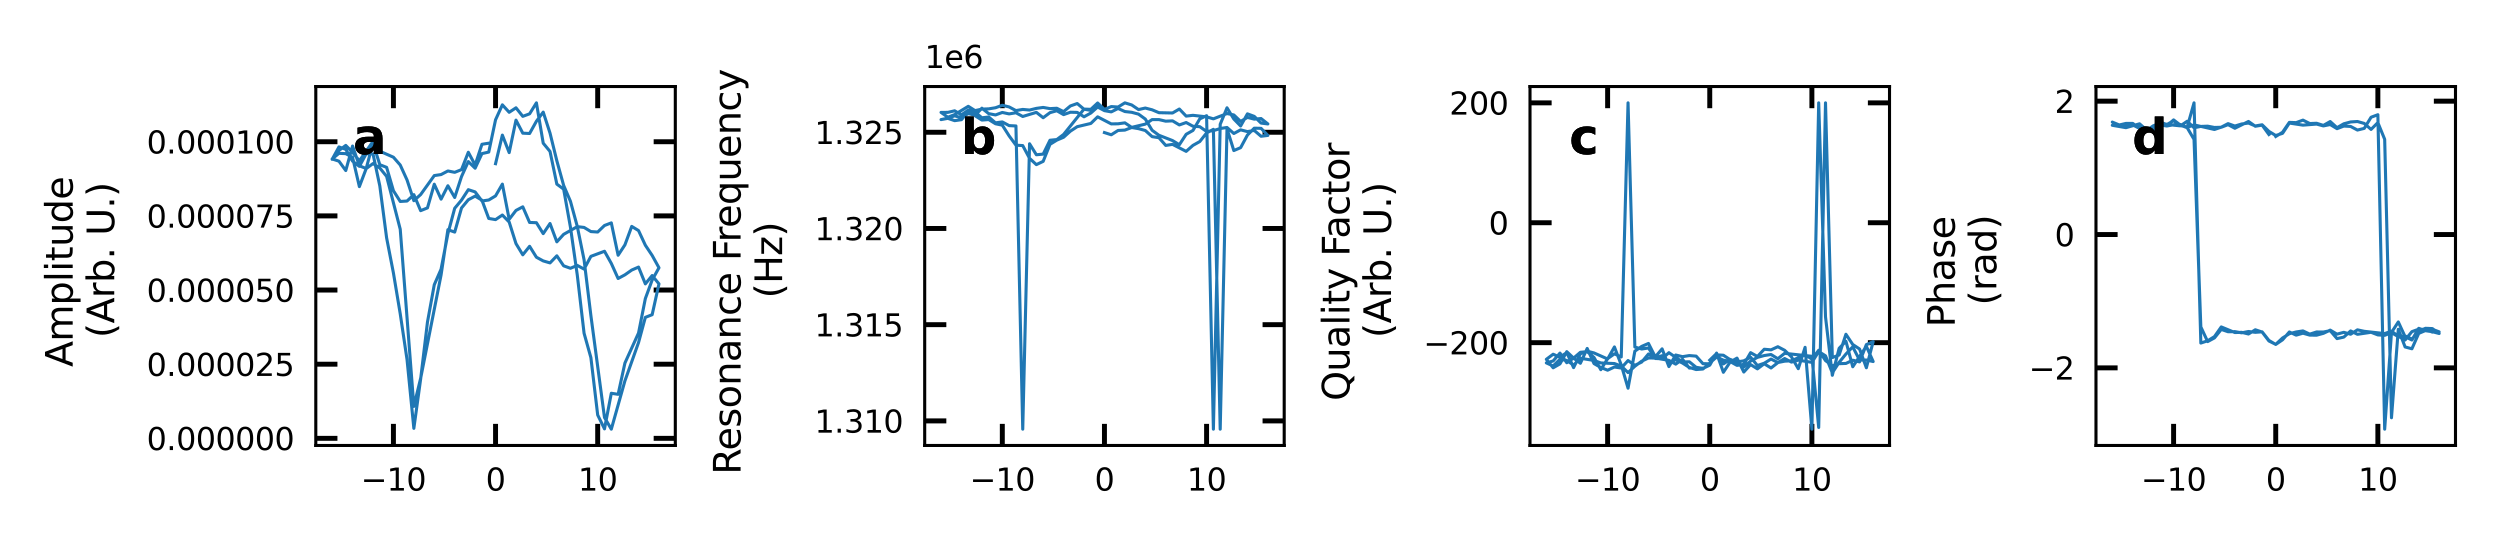 <?xml version="1.0" encoding="utf-8" standalone="no"?>
<!DOCTYPE svg PUBLIC "-//W3C//DTD SVG 1.1//EN"
  "http://www.w3.org/Graphics/SVG/1.1/DTD/svg11.dtd">
<svg xmlns:xlink="http://www.w3.org/1999/xlink" width="404.4pt" height="87.6pt" viewBox="0 0 404.4 87.6" xmlns="http://www.w3.org/2000/svg" version="1.1">
 <defs>
  <style type="text/css">*{stroke-linejoin: round; stroke-linecap: butt}</style>
 </defs>
 <g id="figure_1">
  <g id="patch_1">
   <path d="M 0 87.6 
L 404.4 87.6 
L 404.4 -0 
L 0 -0 
z
" style="fill: #ffffff"/>
  </g>
  <g id="axes_1">
   <g id="patch_2">
    <path d="M 51.083 72.06 
L 109.238 72.06 
L 109.238 13.999 
L 51.083 13.999 
z
" style="fill: #ffffff"/>
   </g>
   <g id="matplotlib.axis_1">
    <g id="xtick_1">
     <g id="line2d_1">
      <defs>
       <path id="mc3073d36a1" d="M 0 0 
L 0 -3.5 
" style="stroke: #000000; stroke-width: 0.8"/>
      </defs>
      <g>
       <use xlink:href="#mc3073d36a1" x="63.64" y="72.06" style="stroke: #000000; stroke-width: 0.8"/>
      </g>
     </g>
     <g id="line2d_2">
      <defs>
       <path id="m8ede2d0098" d="M 0 0 
L 0 3.5 
" style="stroke: #000000; stroke-width: 0.8"/>
      </defs>
      <g>
       <use xlink:href="#m8ede2d0098" x="63.64" y="13.999" style="stroke: #000000; stroke-width: 0.8"/>
      </g>
     </g>
     <g id="text_1">
      <!-- −10 -->
      <g transform="translate(58.363 79.36) scale(0.05 -0.05)">
       <defs>
        <path id="DejaVuSans-2212" d="M 678 2272 
L 4684 2272 
L 4684 1741 
L 678 1741 
L 678 2272 
z
" transform="scale(0.016)"/>
        <path id="DejaVuSans-31" d="M 794 531 
L 1825 531 
L 1825 4091 
L 703 3866 
L 703 4441 
L 1819 4666 
L 2450 4666 
L 2450 531 
L 3481 531 
L 3481 0 
L 794 0 
L 794 531 
z
" transform="scale(0.016)"/>
        <path id="DejaVuSans-30" d="M 2034 4250 
Q 1547 4250 1301 3770 
Q 1056 3291 1056 2328 
Q 1056 1369 1301 889 
Q 1547 409 2034 409 
Q 2525 409 2770 889 
Q 3016 1369 3016 2328 
Q 3016 3291 2770 3770 
Q 2525 4250 2034 4250 
z
M 2034 4750 
Q 2819 4750 3233 4129 
Q 3647 3509 3647 2328 
Q 3647 1150 3233 529 
Q 2819 -91 2034 -91 
Q 1250 -91 836 529 
Q 422 1150 422 2328 
Q 422 3509 836 4129 
Q 1250 4750 2034 4750 
z
" transform="scale(0.016)"/>
       </defs>
       <use xlink:href="#DejaVuSans-2212"/>
       <use xlink:href="#DejaVuSans-31" x="83.789"/>
       <use xlink:href="#DejaVuSans-30" x="147.412"/>
      </g>
     </g>
    </g>
    <g id="xtick_2">
     <g id="line2d_3">
      <g>
       <use xlink:href="#mc3073d36a1" x="80.161" y="72.06" style="stroke: #000000; stroke-width: 0.8"/>
      </g>
     </g>
     <g id="line2d_4">
      <g>
       <use xlink:href="#m8ede2d0098" x="80.161" y="13.999" style="stroke: #000000; stroke-width: 0.8"/>
      </g>
     </g>
     <g id="text_2">
      <!-- 0 -->
      <g transform="translate(78.57 79.36) scale(0.05 -0.05)">
       <use xlink:href="#DejaVuSans-30"/>
      </g>
     </g>
    </g>
    <g id="xtick_3">
     <g id="line2d_5">
      <g>
       <use xlink:href="#mc3073d36a1" x="96.682" y="72.06" style="stroke: #000000; stroke-width: 0.8"/>
      </g>
     </g>
     <g id="line2d_6">
      <g>
       <use xlink:href="#m8ede2d0098" x="96.682" y="13.999" style="stroke: #000000; stroke-width: 0.8"/>
      </g>
     </g>
     <g id="text_3">
      <!-- 10 -->
      <g transform="translate(93.501 79.36) scale(0.05 -0.05)">
       <use xlink:href="#DejaVuSans-31"/>
       <use xlink:href="#DejaVuSans-30" x="63.623"/>
      </g>
     </g>
    </g>
   </g>
   <g id="matplotlib.axis_2">
    <g id="ytick_1">
     <g id="line2d_7">
      <defs>
       <path id="mdb9bc6ac3a" d="M 0 0 
L 3.5 0 
" style="stroke: #000000; stroke-width: 0.8"/>
      </defs>
      <g>
       <use xlink:href="#mdb9bc6ac3a" x="51.083" y="70.905" style="stroke: #000000; stroke-width: 0.8"/>
      </g>
     </g>
     <g id="line2d_8">
      <defs>
       <path id="me4507d819e" d="M 0 0 
L -3.5 0 
" style="stroke: #000000; stroke-width: 0.8"/>
      </defs>
      <g>
       <use xlink:href="#me4507d819e" x="109.238" y="70.905" style="stroke: #000000; stroke-width: 0.8"/>
      </g>
     </g>
     <g id="text_4">
      <!-- 0.000000 -->
      <g transform="translate(23.726 72.805) scale(0.05 -0.05)">
       <defs>
        <path id="DejaVuSans-2e" d="M 684 794 
L 1344 794 
L 1344 0 
L 684 0 
L 684 794 
z
" transform="scale(0.016)"/>
       </defs>
       <use xlink:href="#DejaVuSans-30"/>
       <use xlink:href="#DejaVuSans-2e" x="63.623"/>
       <use xlink:href="#DejaVuSans-30" x="95.41"/>
       <use xlink:href="#DejaVuSans-30" x="159.033"/>
       <use xlink:href="#DejaVuSans-30" x="222.656"/>
       <use xlink:href="#DejaVuSans-30" x="286.279"/>
       <use xlink:href="#DejaVuSans-30" x="349.902"/>
       <use xlink:href="#DejaVuSans-30" x="413.525"/>
      </g>
     </g>
    </g>
    <g id="ytick_2">
     <g id="line2d_9">
      <g>
       <use xlink:href="#mdb9bc6ac3a" x="51.083" y="58.911" style="stroke: #000000; stroke-width: 0.8"/>
      </g>
     </g>
     <g id="line2d_10">
      <g>
       <use xlink:href="#me4507d819e" x="109.238" y="58.911" style="stroke: #000000; stroke-width: 0.8"/>
      </g>
     </g>
     <g id="text_5">
      <!-- 0.000025 -->
      <g transform="translate(23.726 60.81) scale(0.05 -0.05)">
       <defs>
        <path id="DejaVuSans-32" d="M 1228 531 
L 3431 531 
L 3431 0 
L 469 0 
L 469 531 
Q 828 903 1448 1529 
Q 2069 2156 2228 2338 
Q 2531 2678 2651 2914 
Q 2772 3150 2772 3378 
Q 2772 3750 2511 3984 
Q 2250 4219 1831 4219 
Q 1534 4219 1204 4116 
Q 875 4013 500 3803 
L 500 4441 
Q 881 4594 1212 4672 
Q 1544 4750 1819 4750 
Q 2544 4750 2975 4387 
Q 3406 4025 3406 3419 
Q 3406 3131 3298 2873 
Q 3191 2616 2906 2266 
Q 2828 2175 2409 1742 
Q 1991 1309 1228 531 
z
" transform="scale(0.016)"/>
        <path id="DejaVuSans-35" d="M 691 4666 
L 3169 4666 
L 3169 4134 
L 1269 4134 
L 1269 2991 
Q 1406 3038 1543 3061 
Q 1681 3084 1819 3084 
Q 2600 3084 3056 2656 
Q 3513 2228 3513 1497 
Q 3513 744 3044 326 
Q 2575 -91 1722 -91 
Q 1428 -91 1123 -41 
Q 819 9 494 109 
L 494 744 
Q 775 591 1075 516 
Q 1375 441 1709 441 
Q 2250 441 2565 725 
Q 2881 1009 2881 1497 
Q 2881 1984 2565 2268 
Q 2250 2553 1709 2553 
Q 1456 2553 1204 2497 
Q 953 2441 691 2322 
L 691 4666 
z
" transform="scale(0.016)"/>
       </defs>
       <use xlink:href="#DejaVuSans-30"/>
       <use xlink:href="#DejaVuSans-2e" x="63.623"/>
       <use xlink:href="#DejaVuSans-30" x="95.41"/>
       <use xlink:href="#DejaVuSans-30" x="159.033"/>
       <use xlink:href="#DejaVuSans-30" x="222.656"/>
       <use xlink:href="#DejaVuSans-30" x="286.279"/>
       <use xlink:href="#DejaVuSans-32" x="349.902"/>
       <use xlink:href="#DejaVuSans-35" x="413.525"/>
      </g>
     </g>
    </g>
    <g id="ytick_3">
     <g id="line2d_11">
      <g>
       <use xlink:href="#mdb9bc6ac3a" x="51.083" y="46.917" style="stroke: #000000; stroke-width: 0.8"/>
      </g>
     </g>
     <g id="line2d_12">
      <g>
       <use xlink:href="#me4507d819e" x="109.238" y="46.917" style="stroke: #000000; stroke-width: 0.8"/>
      </g>
     </g>
     <g id="text_6">
      <!-- 0.000050 -->
      <g transform="translate(23.726 48.816) scale(0.05 -0.05)">
       <use xlink:href="#DejaVuSans-30"/>
       <use xlink:href="#DejaVuSans-2e" x="63.623"/>
       <use xlink:href="#DejaVuSans-30" x="95.41"/>
       <use xlink:href="#DejaVuSans-30" x="159.033"/>
       <use xlink:href="#DejaVuSans-30" x="222.656"/>
       <use xlink:href="#DejaVuSans-30" x="286.279"/>
       <use xlink:href="#DejaVuSans-35" x="349.902"/>
       <use xlink:href="#DejaVuSans-30" x="413.525"/>
      </g>
     </g>
    </g>
    <g id="ytick_4">
     <g id="line2d_13">
      <g>
       <use xlink:href="#mdb9bc6ac3a" x="51.083" y="34.923" style="stroke: #000000; stroke-width: 0.8"/>
      </g>
     </g>
     <g id="line2d_14">
      <g>
       <use xlink:href="#me4507d819e" x="109.238" y="34.923" style="stroke: #000000; stroke-width: 0.8"/>
      </g>
     </g>
     <g id="text_7">
      <!-- 0.000075 -->
      <g transform="translate(23.726 36.822) scale(0.05 -0.05)">
       <defs>
        <path id="DejaVuSans-37" d="M 525 4666 
L 3525 4666 
L 3525 4397 
L 1831 0 
L 1172 0 
L 2766 4134 
L 525 4134 
L 525 4666 
z
" transform="scale(0.016)"/>
       </defs>
       <use xlink:href="#DejaVuSans-30"/>
       <use xlink:href="#DejaVuSans-2e" x="63.623"/>
       <use xlink:href="#DejaVuSans-30" x="95.41"/>
       <use xlink:href="#DejaVuSans-30" x="159.033"/>
       <use xlink:href="#DejaVuSans-30" x="222.656"/>
       <use xlink:href="#DejaVuSans-30" x="286.279"/>
       <use xlink:href="#DejaVuSans-37" x="349.902"/>
       <use xlink:href="#DejaVuSans-35" x="413.525"/>
      </g>
     </g>
    </g>
    <g id="ytick_5">
     <g id="line2d_15">
      <g>
       <use xlink:href="#mdb9bc6ac3a" x="51.083" y="22.928" style="stroke: #000000; stroke-width: 0.8"/>
      </g>
     </g>
     <g id="line2d_16">
      <g>
       <use xlink:href="#me4507d819e" x="109.238" y="22.928" style="stroke: #000000; stroke-width: 0.8"/>
      </g>
     </g>
     <g id="text_8">
      <!-- 0.000100 -->
      <g transform="translate(23.726 24.828) scale(0.05 -0.05)">
       <use xlink:href="#DejaVuSans-30"/>
       <use xlink:href="#DejaVuSans-2e" x="63.623"/>
       <use xlink:href="#DejaVuSans-30" x="95.41"/>
       <use xlink:href="#DejaVuSans-30" x="159.033"/>
       <use xlink:href="#DejaVuSans-30" x="222.656"/>
       <use xlink:href="#DejaVuSans-31" x="286.279"/>
       <use xlink:href="#DejaVuSans-30" x="349.902"/>
       <use xlink:href="#DejaVuSans-30" x="413.525"/>
      </g>
     </g>
    </g>
    <g id="text_9">
     <!-- Amplitude  -->
     <g transform="translate(11.759 59.357) rotate(-90) scale(0.06 -0.06)">
      <defs>
       <path id="DejaVuSans-41" d="M 2188 4044 
L 1331 1722 
L 3047 1722 
L 2188 4044 
z
M 1831 4666 
L 2547 4666 
L 4325 0 
L 3669 0 
L 3244 1197 
L 1141 1197 
L 716 0 
L 50 0 
L 1831 4666 
z
" transform="scale(0.016)"/>
       <path id="DejaVuSans-6d" d="M 3328 2828 
Q 3544 3216 3844 3400 
Q 4144 3584 4550 3584 
Q 5097 3584 5394 3201 
Q 5691 2819 5691 2113 
L 5691 0 
L 5113 0 
L 5113 2094 
Q 5113 2597 4934 2840 
Q 4756 3084 4391 3084 
Q 3944 3084 3684 2787 
Q 3425 2491 3425 1978 
L 3425 0 
L 2847 0 
L 2847 2094 
Q 2847 2600 2669 2842 
Q 2491 3084 2119 3084 
Q 1678 3084 1418 2786 
Q 1159 2488 1159 1978 
L 1159 0 
L 581 0 
L 581 3500 
L 1159 3500 
L 1159 2956 
Q 1356 3278 1631 3431 
Q 1906 3584 2284 3584 
Q 2666 3584 2933 3390 
Q 3200 3197 3328 2828 
z
" transform="scale(0.016)"/>
       <path id="DejaVuSans-70" d="M 1159 525 
L 1159 -1331 
L 581 -1331 
L 581 3500 
L 1159 3500 
L 1159 2969 
Q 1341 3281 1617 3432 
Q 1894 3584 2278 3584 
Q 2916 3584 3314 3078 
Q 3713 2572 3713 1747 
Q 3713 922 3314 415 
Q 2916 -91 2278 -91 
Q 1894 -91 1617 61 
Q 1341 213 1159 525 
z
M 3116 1747 
Q 3116 2381 2855 2742 
Q 2594 3103 2138 3103 
Q 1681 3103 1420 2742 
Q 1159 2381 1159 1747 
Q 1159 1113 1420 752 
Q 1681 391 2138 391 
Q 2594 391 2855 752 
Q 3116 1113 3116 1747 
z
" transform="scale(0.016)"/>
       <path id="DejaVuSans-6c" d="M 603 4863 
L 1178 4863 
L 1178 0 
L 603 0 
L 603 4863 
z
" transform="scale(0.016)"/>
       <path id="DejaVuSans-69" d="M 603 3500 
L 1178 3500 
L 1178 0 
L 603 0 
L 603 3500 
z
M 603 4863 
L 1178 4863 
L 1178 4134 
L 603 4134 
L 603 4863 
z
" transform="scale(0.016)"/>
       <path id="DejaVuSans-74" d="M 1172 4494 
L 1172 3500 
L 2356 3500 
L 2356 3053 
L 1172 3053 
L 1172 1153 
Q 1172 725 1289 603 
Q 1406 481 1766 481 
L 2356 481 
L 2356 0 
L 1766 0 
Q 1100 0 847 248 
Q 594 497 594 1153 
L 594 3053 
L 172 3053 
L 172 3500 
L 594 3500 
L 594 4494 
L 1172 4494 
z
" transform="scale(0.016)"/>
       <path id="DejaVuSans-75" d="M 544 1381 
L 544 3500 
L 1119 3500 
L 1119 1403 
Q 1119 906 1312 657 
Q 1506 409 1894 409 
Q 2359 409 2629 706 
Q 2900 1003 2900 1516 
L 2900 3500 
L 3475 3500 
L 3475 0 
L 2900 0 
L 2900 538 
Q 2691 219 2414 64 
Q 2138 -91 1772 -91 
Q 1169 -91 856 284 
Q 544 659 544 1381 
z
M 1991 3584 
L 1991 3584 
z
" transform="scale(0.016)"/>
       <path id="DejaVuSans-64" d="M 2906 2969 
L 2906 4863 
L 3481 4863 
L 3481 0 
L 2906 0 
L 2906 525 
Q 2725 213 2448 61 
Q 2172 -91 1784 -91 
Q 1150 -91 751 415 
Q 353 922 353 1747 
Q 353 2572 751 3078 
Q 1150 3584 1784 3584 
Q 2172 3584 2448 3432 
Q 2725 3281 2906 2969 
z
M 947 1747 
Q 947 1113 1208 752 
Q 1469 391 1925 391 
Q 2381 391 2643 752 
Q 2906 1113 2906 1747 
Q 2906 2381 2643 2742 
Q 2381 3103 1925 3103 
Q 1469 3103 1208 2742 
Q 947 2381 947 1747 
z
" transform="scale(0.016)"/>
       <path id="DejaVuSans-65" d="M 3597 1894 
L 3597 1613 
L 953 1613 
Q 991 1019 1311 708 
Q 1631 397 2203 397 
Q 2534 397 2845 478 
Q 3156 559 3463 722 
L 3463 178 
Q 3153 47 2828 -22 
Q 2503 -91 2169 -91 
Q 1331 -91 842 396 
Q 353 884 353 1716 
Q 353 2575 817 3079 
Q 1281 3584 2069 3584 
Q 2775 3584 3186 3129 
Q 3597 2675 3597 1894 
z
M 3022 2063 
Q 3016 2534 2758 2815 
Q 2500 3097 2075 3097 
Q 1594 3097 1305 2825 
Q 1016 2553 972 2059 
L 3022 2063 
z
" transform="scale(0.016)"/>
       <path id="DejaVuSans-20" transform="scale(0.016)"/>
      </defs>
      <use xlink:href="#DejaVuSans-41"/>
      <use xlink:href="#DejaVuSans-6d" x="68.408"/>
      <use xlink:href="#DejaVuSans-70" x="165.82"/>
      <use xlink:href="#DejaVuSans-6c" x="229.297"/>
      <use xlink:href="#DejaVuSans-69" x="257.08"/>
      <use xlink:href="#DejaVuSans-74" x="284.863"/>
      <use xlink:href="#DejaVuSans-75" x="324.072"/>
      <use xlink:href="#DejaVuSans-64" x="387.451"/>
      <use xlink:href="#DejaVuSans-65" x="450.928"/>
      <use xlink:href="#DejaVuSans-20" x="512.451"/>
     </g>
     <!--  (Arb. U.) -->
     <g transform="translate(18.478 56.57) rotate(-90) scale(0.06 -0.06)">
      <defs>
       <path id="DejaVuSans-28" d="M 1984 4856 
Q 1566 4138 1362 3434 
Q 1159 2731 1159 2009 
Q 1159 1288 1364 580 
Q 1569 -128 1984 -844 
L 1484 -844 
Q 1016 -109 783 600 
Q 550 1309 550 2009 
Q 550 2706 781 3412 
Q 1013 4119 1484 4856 
L 1984 4856 
z
" transform="scale(0.016)"/>
       <path id="DejaVuSans-72" d="M 2631 2963 
Q 2534 3019 2420 3045 
Q 2306 3072 2169 3072 
Q 1681 3072 1420 2755 
Q 1159 2438 1159 1844 
L 1159 0 
L 581 0 
L 581 3500 
L 1159 3500 
L 1159 2956 
Q 1341 3275 1631 3429 
Q 1922 3584 2338 3584 
Q 2397 3584 2469 3576 
Q 2541 3569 2628 3553 
L 2631 2963 
z
" transform="scale(0.016)"/>
       <path id="DejaVuSans-62" d="M 3116 1747 
Q 3116 2381 2855 2742 
Q 2594 3103 2138 3103 
Q 1681 3103 1420 2742 
Q 1159 2381 1159 1747 
Q 1159 1113 1420 752 
Q 1681 391 2138 391 
Q 2594 391 2855 752 
Q 3116 1113 3116 1747 
z
M 1159 2969 
Q 1341 3281 1617 3432 
Q 1894 3584 2278 3584 
Q 2916 3584 3314 3078 
Q 3713 2572 3713 1747 
Q 3713 922 3314 415 
Q 2916 -91 2278 -91 
Q 1894 -91 1617 61 
Q 1341 213 1159 525 
L 1159 0 
L 581 0 
L 581 4863 
L 1159 4863 
L 1159 2969 
z
" transform="scale(0.016)"/>
       <path id="DejaVuSans-55" d="M 556 4666 
L 1191 4666 
L 1191 1831 
Q 1191 1081 1462 751 
Q 1734 422 2344 422 
Q 2950 422 3222 751 
Q 3494 1081 3494 1831 
L 3494 4666 
L 4128 4666 
L 4128 1753 
Q 4128 841 3676 375 
Q 3225 -91 2344 -91 
Q 1459 -91 1007 375 
Q 556 841 556 1753 
L 556 4666 
z
" transform="scale(0.016)"/>
       <path id="DejaVuSans-29" d="M 513 4856 
L 1013 4856 
Q 1481 4119 1714 3412 
Q 1947 2706 1947 2009 
Q 1947 1309 1714 600 
Q 1481 -109 1013 -844 
L 513 -844 
Q 928 -128 1133 580 
Q 1338 1288 1338 2009 
Q 1338 2731 1133 3434 
Q 928 4138 513 4856 
z
" transform="scale(0.016)"/>
      </defs>
      <use xlink:href="#DejaVuSans-20"/>
      <use xlink:href="#DejaVuSans-28" x="31.787"/>
      <use xlink:href="#DejaVuSans-41" x="70.801"/>
      <use xlink:href="#DejaVuSans-72" x="139.209"/>
      <use xlink:href="#DejaVuSans-62" x="180.322"/>
      <use xlink:href="#DejaVuSans-2e" x="243.799"/>
      <use xlink:href="#DejaVuSans-20" x="275.586"/>
      <use xlink:href="#DejaVuSans-55" x="307.373"/>
      <use xlink:href="#DejaVuSans-2e" x="380.566"/>
      <use xlink:href="#DejaVuSans-29" x="412.354"/>
     </g>
    </g>
   </g>
   <g id="line2d_17">
    <path d="M 80.161 26.478 
L 81.262 21.855 
L 82.364 24.685 
L 83.465 19.434 
L 84.566 21.542 
L 85.668 21.592 
L 86.769 19.613 
L 87.871 18.137 
L 88.972 21.535 
L 90.074 26.011 
L 91.175 29.992 
L 92.276 32.563 
L 93.378 36.613 
L 94.479 42.021 
L 95.581 51.046 
L 97.783 67.534 
L 98.885 69.421 
L 101.088 61.605 
L 103.291 55.404 
L 104.392 51.335 
L 105.493 50.905 
L 106.595 45.921 
L 105.493 44.573 
L 104.392 45.918 
L 103.291 43.203 
L 102.189 43.683 
L 101.088 44.454 
L 99.986 45.049 
L 98.885 42.611 
L 97.783 40.645 
L 95.581 41.469 
L 94.479 43.528 
L 93.378 42.931 
L 92.276 43.396 
L 91.175 43.001 
L 90.074 41.382 
L 88.972 42.527 
L 87.871 42.206 
L 86.769 41.608 
L 85.668 39.842 
L 84.566 41.218 
L 83.465 39.403 
L 82.364 35.916 
L 81.262 34.782 
L 80.161 35.525 
L 79.059 35.337 
L 77.958 32.382 
L 76.857 31.723 
L 75.755 32.311 
L 74.654 33.643 
L 73.552 37.545 
L 72.451 37.15 
L 71.349 44.471 
L 68.045 61.191 
L 66.944 65.737 
L 64.741 37.082 
L 62.538 28.531 
L 61.437 27.175 
L 60.335 26.459 
L 59.234 27.274 
L 58.132 30.186 
L 57.031 25.45 
L 55.93 24.854 
L 54.828 24.804 
L 53.727 25.711 
L 54.828 26.072 
L 55.93 27.586 
L 57.031 23.624 
L 58.132 26.821 
L 59.234 27.26 
L 60.335 23.15 
L 61.437 26.642 
L 62.538 27.072 
L 63.64 30.85 
L 64.741 32.587 
L 65.842 32.521 
L 66.944 31.484 
L 68.045 34.075 
L 69.147 33.629 
L 70.248 29.799 
L 71.349 32.211 
L 72.451 30.049 
L 73.552 31.941 
L 74.654 28.562 
L 75.755 26.138 
L 76.857 27.21 
L 77.958 24.848 
L 79.059 24.599 
L 80.161 19.376 
L 81.262 16.958 
L 82.364 18.165 
L 83.465 17.438 
L 84.566 18.819 
L 85.668 18.414 
L 86.769 16.638 
L 87.871 23.163 
L 88.972 24.497 
L 90.074 29.782 
L 91.175 30.598 
L 92.276 36.758 
L 93.378 44.475 
L 94.479 53.908 
L 95.581 57.845 
L 96.682 67.13 
L 97.783 69.374 
L 98.885 63.616 
L 99.986 63.785 
L 101.088 58.724 
L 103.291 53.865 
L 104.392 48.293 
L 105.493 45.298 
L 106.595 43.313 
L 105.493 41.318 
L 104.392 39.669 
L 103.291 37.299 
L 102.189 36.624 
L 101.088 39.606 
L 99.986 41.288 
L 98.885 36.054 
L 97.783 36.475 
L 96.682 37.532 
L 95.581 37.459 
L 94.479 36.79 
L 93.378 36.661 
L 91.175 37.909 
L 90.074 39.119 
L 88.972 36.157 
L 87.871 37.793 
L 86.769 36.023 
L 85.668 35.986 
L 84.566 33.456 
L 83.465 34.041 
L 82.364 35.473 
L 81.262 29.784 
L 80.161 31.687 
L 79.059 32.353 
L 77.958 32.509 
L 76.857 31.044 
L 75.755 30.683 
L 74.654 32.368 
L 73.552 33.692 
L 72.451 37.801 
L 71.349 43.543 
L 70.248 46.062 
L 69.147 52.101 
L 68.045 61.301 
L 66.944 69.286 
L 65.842 58.167 
L 64.741 50.76 
L 63.64 44.158 
L 62.538 38.477 
L 61.437 30.07 
L 60.335 24.9 
L 59.234 24.875 
L 58.132 26.911 
L 57.031 26.072 
L 55.93 24.151 
L 54.828 23.768 
L 53.727 25.776 
L 54.828 24.338 
L 55.93 23.523 
L 57.031 24.634 
L 58.132 26.016 
L 60.335 22.878 
L 61.437 24.458 
L 63.64 25.431 
L 64.741 26.694 
L 65.842 29.112 
L 66.944 32.462 
L 68.045 31.473 
L 70.248 28.402 
L 71.349 28.237 
L 72.451 27.655 
L 73.552 27.875 
L 74.654 27.439 
L 75.755 24.632 
L 76.857 26.693 
L 77.958 23.339 
L 79.059 23.162 
L 79.059 23.162 
" clip-path="url(#p41542e0e3b)" style="fill: none; stroke: #1f77b4; stroke-width: 0.5; stroke-linecap: square"/>
   </g>
   <g id="patch_3">
    <path d="M 51.083 72.06 
L 51.083 13.999 
" style="fill: none; stroke: #000000; stroke-width: 0.5; stroke-linejoin: miter; stroke-linecap: square"/>
   </g>
   <g id="patch_4">
    <path d="M 109.238 72.06 
L 109.238 13.999 
" style="fill: none; stroke: #000000; stroke-width: 0.5; stroke-linejoin: miter; stroke-linecap: square"/>
   </g>
   <g id="patch_5">
    <path d="M 51.083 72.06 
L 109.238 72.06 
" style="fill: none; stroke: #000000; stroke-width: 0.5; stroke-linejoin: miter; stroke-linecap: square"/>
   </g>
   <g id="patch_6">
    <path d="M 51.083 13.999 
L 109.238 13.999 
" style="fill: none; stroke: #000000; stroke-width: 0.5; stroke-linejoin: miter; stroke-linecap: square"/>
   </g>
   <g id="text_10">
    <path d="M 59.74 22.947 
Q 59.302 22.947 59.081 23.096 
Q 58.861 23.243 58.861 23.533 
Q 58.861 23.798 59.038 23.95 
Q 59.217 24.1 59.533 24.1 
Q 59.927 24.1 60.197 23.817 
Q 60.467 23.533 60.467 23.107 
L 60.467 22.947 
L 59.74 22.947 
z
M 61.877 22.42 
L 61.877 24.916 
L 60.467 24.916 
L 60.467 24.267 
Q 60.186 24.666 59.833 24.848 
Q 59.482 25.03 58.978 25.03 
Q 58.298 25.03 57.875 24.633 
Q 57.451 24.236 57.451 23.603 
Q 57.451 22.833 57.98 22.475 
Q 58.51 22.115 59.642 22.115 
L 60.467 22.115 
L 60.467 22.006 
Q 60.467 21.673 60.205 21.52 
Q 59.943 21.365 59.388 21.365 
Q 58.94 21.365 58.552 21.455 
Q 58.166 21.545 57.833 21.725 
L 57.833 20.658 
Q 58.283 20.548 58.736 20.492 
Q 59.19 20.436 59.642 20.436 
Q 60.826 20.436 61.351 20.902 
Q 61.877 21.368 61.877 22.42 
z
"/>
    <path d="M 59.74 22.947 
Q 59.302 22.947 59.081 23.096 
Q 58.861 23.243 58.861 23.533 
Q 58.861 23.798 59.038 23.95 
Q 59.217 24.1 59.533 24.1 
Q 59.927 24.1 60.197 23.817 
Q 60.467 23.533 60.467 23.107 
L 60.467 22.947 
L 59.74 22.947 
z
M 61.877 22.42 
L 61.877 24.916 
L 60.467 24.916 
L 60.467 24.267 
Q 60.186 24.666 59.833 24.848 
Q 59.482 25.03 58.978 25.03 
Q 58.298 25.03 57.875 24.633 
Q 57.451 24.236 57.451 23.603 
Q 57.451 22.833 57.98 22.475 
Q 58.51 22.115 59.642 22.115 
L 60.467 22.115 
L 60.467 22.006 
Q 60.467 21.673 60.205 21.52 
Q 59.943 21.365 59.388 21.365 
Q 58.94 21.365 58.552 21.455 
Q 58.166 21.545 57.833 21.725 
L 57.833 20.658 
Q 58.283 20.548 58.736 20.492 
Q 59.19 20.436 59.642 20.436 
Q 60.826 20.436 61.351 20.902 
Q 61.877 21.368 61.877 22.42 
z
"/>
   </g>
  </g>
  <g id="axes_2">
   <g id="patch_7">
    <path d="M 149.578 72.06 
L 207.733 72.06 
L 207.733 13.999 
L 149.578 13.999 
z
" style="fill: #ffffff"/>
   </g>
   <g id="matplotlib.axis_3">
    <g id="xtick_4">
     <g id="line2d_18">
      <g>
       <use xlink:href="#mc3073d36a1" x="162.134" y="72.06" style="stroke: #000000; stroke-width: 0.8"/>
      </g>
     </g>
     <g id="line2d_19">
      <g>
       <use xlink:href="#m8ede2d0098" x="162.134" y="13.999" style="stroke: #000000; stroke-width: 0.8"/>
      </g>
     </g>
     <g id="text_11">
      <!-- −10 -->
      <g transform="translate(156.858 79.36) scale(0.05 -0.05)">
       <use xlink:href="#DejaVuSans-2212"/>
       <use xlink:href="#DejaVuSans-31" x="83.789"/>
       <use xlink:href="#DejaVuSans-30" x="147.412"/>
      </g>
     </g>
    </g>
    <g id="xtick_5">
     <g id="line2d_20">
      <g>
       <use xlink:href="#mc3073d36a1" x="178.656" y="72.06" style="stroke: #000000; stroke-width: 0.8"/>
      </g>
     </g>
     <g id="line2d_21">
      <g>
       <use xlink:href="#m8ede2d0098" x="178.656" y="13.999" style="stroke: #000000; stroke-width: 0.8"/>
      </g>
     </g>
     <g id="text_12">
      <!-- 0 -->
      <g transform="translate(177.065 79.36) scale(0.05 -0.05)">
       <use xlink:href="#DejaVuSans-30"/>
      </g>
     </g>
    </g>
    <g id="xtick_6">
     <g id="line2d_22">
      <g>
       <use xlink:href="#mc3073d36a1" x="195.177" y="72.06" style="stroke: #000000; stroke-width: 0.8"/>
      </g>
     </g>
     <g id="line2d_23">
      <g>
       <use xlink:href="#m8ede2d0098" x="195.177" y="13.999" style="stroke: #000000; stroke-width: 0.8"/>
      </g>
     </g>
     <g id="text_13">
      <!-- 10 -->
      <g transform="translate(191.996 79.36) scale(0.05 -0.05)">
       <use xlink:href="#DejaVuSans-31"/>
       <use xlink:href="#DejaVuSans-30" x="63.623"/>
      </g>
     </g>
    </g>
   </g>
   <g id="matplotlib.axis_4">
    <g id="ytick_6">
     <g id="line2d_24">
      <g>
       <use xlink:href="#mdb9bc6ac3a" x="149.578" y="68.084" style="stroke: #000000; stroke-width: 0.8"/>
      </g>
     </g>
     <g id="line2d_25">
      <g>
       <use xlink:href="#me4507d819e" x="207.733" y="68.084" style="stroke: #000000; stroke-width: 0.8"/>
      </g>
     </g>
     <g id="text_14">
      <!-- 1.310 -->
      <g transform="translate(131.764 69.983) scale(0.05 -0.05)">
       <defs>
        <path id="DejaVuSans-33" d="M 2597 2516 
Q 3050 2419 3304 2112 
Q 3559 1806 3559 1356 
Q 3559 666 3084 287 
Q 2609 -91 1734 -91 
Q 1441 -91 1130 -33 
Q 819 25 488 141 
L 488 750 
Q 750 597 1062 519 
Q 1375 441 1716 441 
Q 2309 441 2620 675 
Q 2931 909 2931 1356 
Q 2931 1769 2642 2001 
Q 2353 2234 1838 2234 
L 1294 2234 
L 1294 2753 
L 1863 2753 
Q 2328 2753 2575 2939 
Q 2822 3125 2822 3475 
Q 2822 3834 2567 4026 
Q 2313 4219 1838 4219 
Q 1578 4219 1281 4162 
Q 984 4106 628 3988 
L 628 4550 
Q 988 4650 1302 4700 
Q 1616 4750 1894 4750 
Q 2613 4750 3031 4423 
Q 3450 4097 3450 3541 
Q 3450 3153 3228 2886 
Q 3006 2619 2597 2516 
z
" transform="scale(0.016)"/>
       </defs>
       <use xlink:href="#DejaVuSans-31"/>
       <use xlink:href="#DejaVuSans-2e" x="63.623"/>
       <use xlink:href="#DejaVuSans-33" x="95.41"/>
       <use xlink:href="#DejaVuSans-31" x="159.033"/>
       <use xlink:href="#DejaVuSans-30" x="222.656"/>
      </g>
     </g>
    </g>
    <g id="ytick_7">
     <g id="line2d_26">
      <g>
       <use xlink:href="#mdb9bc6ac3a" x="149.578" y="52.521" style="stroke: #000000; stroke-width: 0.8"/>
      </g>
     </g>
     <g id="line2d_27">
      <g>
       <use xlink:href="#me4507d819e" x="207.733" y="52.521" style="stroke: #000000; stroke-width: 0.8"/>
      </g>
     </g>
     <g id="text_15">
      <!-- 1.315 -->
      <g transform="translate(131.764 54.421) scale(0.05 -0.05)">
       <use xlink:href="#DejaVuSans-31"/>
       <use xlink:href="#DejaVuSans-2e" x="63.623"/>
       <use xlink:href="#DejaVuSans-33" x="95.41"/>
       <use xlink:href="#DejaVuSans-31" x="159.033"/>
       <use xlink:href="#DejaVuSans-35" x="222.656"/>
      </g>
     </g>
    </g>
    <g id="ytick_8">
     <g id="line2d_28">
      <g>
       <use xlink:href="#mdb9bc6ac3a" x="149.578" y="36.959" style="stroke: #000000; stroke-width: 0.8"/>
      </g>
     </g>
     <g id="line2d_29">
      <g>
       <use xlink:href="#me4507d819e" x="207.733" y="36.959" style="stroke: #000000; stroke-width: 0.8"/>
      </g>
     </g>
     <g id="text_16">
      <!-- 1.320 -->
      <g transform="translate(131.764 38.859) scale(0.05 -0.05)">
       <use xlink:href="#DejaVuSans-31"/>
       <use xlink:href="#DejaVuSans-2e" x="63.623"/>
       <use xlink:href="#DejaVuSans-33" x="95.41"/>
       <use xlink:href="#DejaVuSans-32" x="159.033"/>
       <use xlink:href="#DejaVuSans-30" x="222.656"/>
      </g>
     </g>
    </g>
    <g id="ytick_9">
     <g id="line2d_30">
      <g>
       <use xlink:href="#mdb9bc6ac3a" x="149.578" y="21.397" style="stroke: #000000; stroke-width: 0.8"/>
      </g>
     </g>
     <g id="line2d_31">
      <g>
       <use xlink:href="#me4507d819e" x="207.733" y="21.397" style="stroke: #000000; stroke-width: 0.8"/>
      </g>
     </g>
     <g id="text_17">
      <!-- 1.325 -->
      <g transform="translate(131.764 23.296) scale(0.05 -0.05)">
       <use xlink:href="#DejaVuSans-31"/>
       <use xlink:href="#DejaVuSans-2e" x="63.623"/>
       <use xlink:href="#DejaVuSans-33" x="95.41"/>
       <use xlink:href="#DejaVuSans-32" x="159.033"/>
       <use xlink:href="#DejaVuSans-35" x="222.656"/>
      </g>
     </g>
    </g>
    <g id="text_18">
     <!-- Resonance Frequency  -->
     <g transform="translate(119.798 76.765) rotate(-90) scale(0.06 -0.06)">
      <defs>
       <path id="DejaVuSans-52" d="M 2841 2188 
Q 3044 2119 3236 1894 
Q 3428 1669 3622 1275 
L 4263 0 
L 3584 0 
L 2988 1197 
Q 2756 1666 2539 1819 
Q 2322 1972 1947 1972 
L 1259 1972 
L 1259 0 
L 628 0 
L 628 4666 
L 2053 4666 
Q 2853 4666 3247 4331 
Q 3641 3997 3641 3322 
Q 3641 2881 3436 2590 
Q 3231 2300 2841 2188 
z
M 1259 4147 
L 1259 2491 
L 2053 2491 
Q 2509 2491 2742 2702 
Q 2975 2913 2975 3322 
Q 2975 3731 2742 3939 
Q 2509 4147 2053 4147 
L 1259 4147 
z
" transform="scale(0.016)"/>
       <path id="DejaVuSans-73" d="M 2834 3397 
L 2834 2853 
Q 2591 2978 2328 3040 
Q 2066 3103 1784 3103 
Q 1356 3103 1142 2972 
Q 928 2841 928 2578 
Q 928 2378 1081 2264 
Q 1234 2150 1697 2047 
L 1894 2003 
Q 2506 1872 2764 1633 
Q 3022 1394 3022 966 
Q 3022 478 2636 193 
Q 2250 -91 1575 -91 
Q 1294 -91 989 -36 
Q 684 19 347 128 
L 347 722 
Q 666 556 975 473 
Q 1284 391 1588 391 
Q 1994 391 2212 530 
Q 2431 669 2431 922 
Q 2431 1156 2273 1281 
Q 2116 1406 1581 1522 
L 1381 1569 
Q 847 1681 609 1914 
Q 372 2147 372 2553 
Q 372 3047 722 3315 
Q 1072 3584 1716 3584 
Q 2034 3584 2315 3537 
Q 2597 3491 2834 3397 
z
" transform="scale(0.016)"/>
       <path id="DejaVuSans-6f" d="M 1959 3097 
Q 1497 3097 1228 2736 
Q 959 2375 959 1747 
Q 959 1119 1226 758 
Q 1494 397 1959 397 
Q 2419 397 2687 759 
Q 2956 1122 2956 1747 
Q 2956 2369 2687 2733 
Q 2419 3097 1959 3097 
z
M 1959 3584 
Q 2709 3584 3137 3096 
Q 3566 2609 3566 1747 
Q 3566 888 3137 398 
Q 2709 -91 1959 -91 
Q 1206 -91 779 398 
Q 353 888 353 1747 
Q 353 2609 779 3096 
Q 1206 3584 1959 3584 
z
" transform="scale(0.016)"/>
       <path id="DejaVuSans-6e" d="M 3513 2113 
L 3513 0 
L 2938 0 
L 2938 2094 
Q 2938 2591 2744 2837 
Q 2550 3084 2163 3084 
Q 1697 3084 1428 2787 
Q 1159 2491 1159 1978 
L 1159 0 
L 581 0 
L 581 3500 
L 1159 3500 
L 1159 2956 
Q 1366 3272 1645 3428 
Q 1925 3584 2291 3584 
Q 2894 3584 3203 3211 
Q 3513 2838 3513 2113 
z
" transform="scale(0.016)"/>
       <path id="DejaVuSans-61" d="M 2194 1759 
Q 1497 1759 1228 1600 
Q 959 1441 959 1056 
Q 959 750 1161 570 
Q 1363 391 1709 391 
Q 2188 391 2477 730 
Q 2766 1069 2766 1631 
L 2766 1759 
L 2194 1759 
z
M 3341 1997 
L 3341 0 
L 2766 0 
L 2766 531 
Q 2569 213 2275 61 
Q 1981 -91 1556 -91 
Q 1019 -91 701 211 
Q 384 513 384 1019 
Q 384 1609 779 1909 
Q 1175 2209 1959 2209 
L 2766 2209 
L 2766 2266 
Q 2766 2663 2505 2880 
Q 2244 3097 1772 3097 
Q 1472 3097 1187 3025 
Q 903 2953 641 2809 
L 641 3341 
Q 956 3463 1253 3523 
Q 1550 3584 1831 3584 
Q 2591 3584 2966 3190 
Q 3341 2797 3341 1997 
z
" transform="scale(0.016)"/>
       <path id="DejaVuSans-63" d="M 3122 3366 
L 3122 2828 
Q 2878 2963 2633 3030 
Q 2388 3097 2138 3097 
Q 1578 3097 1268 2742 
Q 959 2388 959 1747 
Q 959 1106 1268 751 
Q 1578 397 2138 397 
Q 2388 397 2633 464 
Q 2878 531 3122 666 
L 3122 134 
Q 2881 22 2623 -34 
Q 2366 -91 2075 -91 
Q 1284 -91 818 406 
Q 353 903 353 1747 
Q 353 2603 823 3093 
Q 1294 3584 2113 3584 
Q 2378 3584 2631 3529 
Q 2884 3475 3122 3366 
z
" transform="scale(0.016)"/>
       <path id="DejaVuSans-46" d="M 628 4666 
L 3309 4666 
L 3309 4134 
L 1259 4134 
L 1259 2759 
L 3109 2759 
L 3109 2228 
L 1259 2228 
L 1259 0 
L 628 0 
L 628 4666 
z
" transform="scale(0.016)"/>
       <path id="DejaVuSans-71" d="M 947 1747 
Q 947 1113 1208 752 
Q 1469 391 1925 391 
Q 2381 391 2643 752 
Q 2906 1113 2906 1747 
Q 2906 2381 2643 2742 
Q 2381 3103 1925 3103 
Q 1469 3103 1208 2742 
Q 947 2381 947 1747 
z
M 2906 525 
Q 2725 213 2448 61 
Q 2172 -91 1784 -91 
Q 1150 -91 751 415 
Q 353 922 353 1747 
Q 353 2572 751 3078 
Q 1150 3584 1784 3584 
Q 2172 3584 2448 3432 
Q 2725 3281 2906 2969 
L 2906 3500 
L 3481 3500 
L 3481 -1331 
L 2906 -1331 
L 2906 525 
z
" transform="scale(0.016)"/>
       <path id="DejaVuSans-79" d="M 2059 -325 
Q 1816 -950 1584 -1140 
Q 1353 -1331 966 -1331 
L 506 -1331 
L 506 -850 
L 844 -850 
Q 1081 -850 1212 -737 
Q 1344 -625 1503 -206 
L 1606 56 
L 191 3500 
L 800 3500 
L 1894 763 
L 2988 3500 
L 3597 3500 
L 2059 -325 
z
" transform="scale(0.016)"/>
      </defs>
      <use xlink:href="#DejaVuSans-52"/>
      <use xlink:href="#DejaVuSans-65" x="64.982"/>
      <use xlink:href="#DejaVuSans-73" x="126.506"/>
      <use xlink:href="#DejaVuSans-6f" x="178.605"/>
      <use xlink:href="#DejaVuSans-6e" x="239.787"/>
      <use xlink:href="#DejaVuSans-61" x="303.166"/>
      <use xlink:href="#DejaVuSans-6e" x="364.445"/>
      <use xlink:href="#DejaVuSans-63" x="427.824"/>
      <use xlink:href="#DejaVuSans-65" x="482.805"/>
      <use xlink:href="#DejaVuSans-20" x="544.328"/>
      <use xlink:href="#DejaVuSans-46" x="576.115"/>
      <use xlink:href="#DejaVuSans-72" x="626.385"/>
      <use xlink:href="#DejaVuSans-65" x="665.248"/>
      <use xlink:href="#DejaVuSans-71" x="726.771"/>
      <use xlink:href="#DejaVuSans-75" x="790.248"/>
      <use xlink:href="#DejaVuSans-65" x="853.627"/>
      <use xlink:href="#DejaVuSans-6e" x="915.15"/>
      <use xlink:href="#DejaVuSans-63" x="978.529"/>
      <use xlink:href="#DejaVuSans-79" x="1033.51"/>
      <use xlink:href="#DejaVuSans-20" x="1092.689"/>
     </g>
     <!--  (Hz) -->
     <g transform="translate(126.516 50.155) rotate(-90) scale(0.06 -0.06)">
      <defs>
       <path id="DejaVuSans-48" d="M 628 4666 
L 1259 4666 
L 1259 2753 
L 3553 2753 
L 3553 4666 
L 4184 4666 
L 4184 0 
L 3553 0 
L 3553 2222 
L 1259 2222 
L 1259 0 
L 628 0 
L 628 4666 
z
" transform="scale(0.016)"/>
       <path id="DejaVuSans-7a" d="M 353 3500 
L 3084 3500 
L 3084 2975 
L 922 459 
L 3084 459 
L 3084 0 
L 275 0 
L 275 525 
L 2438 3041 
L 353 3041 
L 353 3500 
z
" transform="scale(0.016)"/>
      </defs>
      <use xlink:href="#DejaVuSans-20"/>
      <use xlink:href="#DejaVuSans-28" x="31.787"/>
      <use xlink:href="#DejaVuSans-48" x="70.801"/>
      <use xlink:href="#DejaVuSans-7a" x="145.996"/>
      <use xlink:href="#DejaVuSans-29" x="198.486"/>
     </g>
    </g>
    <g id="text_19">
     <!-- 1e6 -->
     <g transform="translate(149.578 10.999) scale(0.05 -0.05)">
      <defs>
       <path id="DejaVuSans-36" d="M 2113 2584 
Q 1688 2584 1439 2293 
Q 1191 2003 1191 1497 
Q 1191 994 1439 701 
Q 1688 409 2113 409 
Q 2538 409 2786 701 
Q 3034 994 3034 1497 
Q 3034 2003 2786 2293 
Q 2538 2584 2113 2584 
z
M 3366 4563 
L 3366 3988 
Q 3128 4100 2886 4159 
Q 2644 4219 2406 4219 
Q 1781 4219 1451 3797 
Q 1122 3375 1075 2522 
Q 1259 2794 1537 2939 
Q 1816 3084 2150 3084 
Q 2853 3084 3261 2657 
Q 3669 2231 3669 1497 
Q 3669 778 3244 343 
Q 2819 -91 2113 -91 
Q 1303 -91 875 529 
Q 447 1150 447 2328 
Q 447 3434 972 4092 
Q 1497 4750 2381 4750 
Q 2619 4750 2861 4703 
Q 3103 4656 3366 4563 
z
" transform="scale(0.016)"/>
      </defs>
      <use xlink:href="#DejaVuSans-31"/>
      <use xlink:href="#DejaVuSans-65" x="63.623"/>
      <use xlink:href="#DejaVuSans-36" x="125.146"/>
     </g>
    </g>
   </g>
   <g id="line2d_32">
    <path d="M 178.656 21.445 
L 179.757 21.801 
L 180.859 21.103 
L 181.96 21.044 
L 183.061 20.625 
L 184.163 20.81 
L 185.264 21.111 
L 186.366 22.102 
L 187.467 22.277 
L 188.568 23.522 
L 189.67 23.353 
L 191.873 24.485 
L 192.974 23.515 
L 194.076 22.898 
L 195.177 21.506 
L 196.278 20.923 
L 197.38 69.421 
L 198.481 20.828 
L 199.583 24.353 
L 200.684 23.887 
L 201.785 21.847 
L 202.887 20.735 
L 203.988 20.76 
L 205.09 21.906 
L 203.988 22.042 
L 202.887 21.097 
L 201.785 21.286 
L 200.684 21.004 
L 199.583 21.595 
L 198.481 20.62 
L 197.38 20.79 
L 196.278 21.136 
L 195.177 21.271 
L 194.076 20.492 
L 192.974 20.422 
L 191.873 19.821 
L 190.771 20.21 
L 189.67 19.55 
L 188.568 19.601 
L 187.467 19.345 
L 186.366 19.344 
L 185.264 20.078 
L 183.061 20.604 
L 181.96 19.872 
L 180.859 20.025 
L 179.757 20.042 
L 177.554 18.899 
L 176.453 19.969 
L 174.25 20.491 
L 173.149 21.213 
L 172.047 22.202 
L 170.946 22.67 
L 169.844 23.347 
L 168.743 26.1 
L 167.642 26.63 
L 166.54 25.613 
L 165.439 23.551 
L 164.337 23.481 
L 163.236 21.979 
L 162.134 20.249 
L 161.033 20.021 
L 159.932 19.337 
L 158.83 19.424 
L 156.627 18.025 
L 155.526 19.36 
L 154.425 19.517 
L 153.323 19.143 
L 152.222 19.346 
L 153.323 19.118 
L 154.425 18.733 
L 155.526 19.058 
L 156.627 18.355 
L 157.729 18.665 
L 158.83 17.499 
L 159.932 18.383 
L 161.033 18.592 
L 162.134 18.191 
L 163.236 18.425 
L 164.337 18.241 
L 165.439 18.841 
L 167.642 18.176 
L 168.743 19.042 
L 169.844 18.223 
L 170.946 17.913 
L 172.047 18.54 
L 173.149 18.153 
L 174.25 18.183 
L 175.351 18.893 
L 176.453 18.284 
L 177.554 17.306 
L 178.656 17.899 
L 179.757 18.097 
L 180.859 17.548 
L 181.96 18.042 
L 183.061 18.166 
L 184.163 18.46 
L 185.264 19.258 
L 186.366 21.072 
L 187.467 21.879 
L 189.67 22.739 
L 190.771 23.41 
L 191.873 21.726 
L 192.974 21.098 
L 194.076 19.23 
L 195.177 18.716 
L 196.278 69.421 
L 197.38 20.109 
L 198.481 17.439 
L 199.583 19.25 
L 200.684 20.38 
L 201.785 18.416 
L 202.887 18.824 
L 203.988 19.91 
L 205.09 20.047 
L 203.988 19.175 
L 202.887 19.271 
L 201.785 18.991 
L 200.684 19.642 
L 199.583 18.593 
L 198.481 18.368 
L 196.278 19.224 
L 195.177 18.902 
L 192.974 18.654 
L 191.873 18.781 
L 190.771 17.636 
L 189.67 18.277 
L 187.467 18.228 
L 186.366 17.762 
L 185.264 17.478 
L 184.163 17.723 
L 183.061 16.977 
L 181.96 16.638 
L 180.859 17.313 
L 179.757 17.241 
L 178.656 17.699 
L 177.554 16.662 
L 176.453 17.686 
L 175.351 17.646 
L 172.047 21.75 
L 170.946 22.577 
L 169.844 22.686 
L 168.743 24.93 
L 167.642 25.033 
L 166.54 23.256 
L 165.439 69.421 
L 164.337 20.375 
L 163.236 20.32 
L 162.134 19.722 
L 161.033 19.868 
L 159.932 18.925 
L 158.83 19.055 
L 157.729 18.134 
L 156.627 17.817 
L 155.526 18.571 
L 154.425 17.923 
L 153.323 18.178 
L 152.222 18.181 
L 153.323 18.962 
L 154.425 18.54 
L 156.627 17.197 
L 157.729 17.892 
L 158.83 17.647 
L 159.932 17.608 
L 161.033 17.43 
L 162.134 17.027 
L 163.236 17.298 
L 164.337 17.887 
L 165.439 17.702 
L 166.54 17.8 
L 167.642 17.531 
L 168.743 17.378 
L 169.844 17.571 
L 170.946 17.512 
L 172.047 18.056 
L 173.149 17.137 
L 174.25 16.748 
L 175.351 17.666 
L 176.453 17.854 
L 177.554 17.089 
L 177.554 17.089 
" clip-path="url(#pda02361574)" style="fill: none; stroke: #1f77b4; stroke-width: 0.5; stroke-linecap: square"/>
   </g>
   <g id="patch_8">
    <path d="M 149.578 72.06 
L 149.578 13.999 
" style="fill: none; stroke: #000000; stroke-width: 0.5; stroke-linejoin: miter; stroke-linecap: square"/>
   </g>
   <g id="patch_9">
    <path d="M 207.733 72.06 
L 207.733 13.999 
" style="fill: none; stroke: #000000; stroke-width: 0.5; stroke-linejoin: miter; stroke-linecap: square"/>
   </g>
   <g id="patch_10">
    <path d="M 149.578 72.06 
L 207.733 72.06 
" style="fill: none; stroke: #000000; stroke-width: 0.5; stroke-linejoin: miter; stroke-linecap: square"/>
   </g>
   <g id="patch_11">
    <path d="M 149.578 13.999 
L 207.733 13.999 
" style="fill: none; stroke: #000000; stroke-width: 0.5; stroke-linejoin: miter; stroke-linecap: square"/>
   </g>
   <g id="text_20">
    <path d="M 158.438 24.013 
Q 158.887 24.013 159.123 23.686 
Q 159.361 23.357 159.361 22.732 
Q 159.361 22.107 159.123 21.78 
Q 158.887 21.451 158.438 21.451 
Q 157.99 21.451 157.748 21.781 
Q 157.508 22.111 157.508 22.732 
Q 157.508 23.353 157.748 23.683 
Q 157.99 24.013 158.438 24.013 
z
M 157.508 21.181 
Q 157.798 20.798 158.15 20.617 
Q 158.501 20.436 158.958 20.436 
Q 159.767 20.436 160.286 21.078 
Q 160.806 21.721 160.806 22.732 
Q 160.806 23.743 160.286 24.387 
Q 159.767 25.03 158.958 25.03 
Q 158.501 25.03 158.15 24.848 
Q 157.798 24.666 157.508 24.283 
L 157.508 24.916 
L 156.111 24.916 
L 156.111 18.837 
L 157.508 18.837 
L 157.508 21.181 
z
"/>
    <path d="M 158.438 24.013 
Q 158.887 24.013 159.123 23.686 
Q 159.361 23.357 159.361 22.732 
Q 159.361 22.107 159.123 21.78 
Q 158.887 21.451 158.438 21.451 
Q 157.99 21.451 157.748 21.781 
Q 157.508 22.111 157.508 22.732 
Q 157.508 23.353 157.748 23.683 
Q 157.99 24.013 158.438 24.013 
z
M 157.508 21.181 
Q 157.798 20.798 158.15 20.617 
Q 158.501 20.436 158.958 20.436 
Q 159.767 20.436 160.286 21.078 
Q 160.806 21.721 160.806 22.732 
Q 160.806 23.743 160.286 24.387 
Q 159.767 25.03 158.958 25.03 
Q 158.501 25.03 158.15 24.848 
Q 157.798 24.666 157.508 24.283 
L 157.508 24.916 
L 156.111 24.916 
L 156.111 18.837 
L 157.508 18.837 
L 157.508 21.181 
z
"/>
   </g>
  </g>
  <g id="axes_3">
   <g id="patch_12">
    <path d="M 247.493 72.06 
L 305.648 72.06 
L 305.648 13.999 
L 247.493 13.999 
z
" style="fill: #ffffff"/>
   </g>
   <g id="matplotlib.axis_5">
    <g id="xtick_7">
     <g id="line2d_33">
      <g>
       <use xlink:href="#mc3073d36a1" x="260.049" y="72.06" style="stroke: #000000; stroke-width: 0.8"/>
      </g>
     </g>
     <g id="line2d_34">
      <g>
       <use xlink:href="#m8ede2d0098" x="260.049" y="13.999" style="stroke: #000000; stroke-width: 0.8"/>
      </g>
     </g>
     <g id="text_21">
      <!-- −10 -->
      <g transform="translate(254.773 79.36) scale(0.05 -0.05)">
       <use xlink:href="#DejaVuSans-2212"/>
       <use xlink:href="#DejaVuSans-31" x="83.789"/>
       <use xlink:href="#DejaVuSans-30" x="147.412"/>
      </g>
     </g>
    </g>
    <g id="xtick_8">
     <g id="line2d_35">
      <g>
       <use xlink:href="#mc3073d36a1" x="276.57" y="72.06" style="stroke: #000000; stroke-width: 0.8"/>
      </g>
     </g>
     <g id="line2d_36">
      <g>
       <use xlink:href="#m8ede2d0098" x="276.57" y="13.999" style="stroke: #000000; stroke-width: 0.8"/>
      </g>
     </g>
     <g id="text_22">
      <!-- 0 -->
      <g transform="translate(274.98 79.36) scale(0.05 -0.05)">
       <use xlink:href="#DejaVuSans-30"/>
      </g>
     </g>
    </g>
    <g id="xtick_9">
     <g id="line2d_37">
      <g>
       <use xlink:href="#mc3073d36a1" x="293.091" y="72.06" style="stroke: #000000; stroke-width: 0.8"/>
      </g>
     </g>
     <g id="line2d_38">
      <g>
       <use xlink:href="#m8ede2d0098" x="293.091" y="13.999" style="stroke: #000000; stroke-width: 0.8"/>
      </g>
     </g>
     <g id="text_23">
      <!-- 10 -->
      <g transform="translate(289.91 79.36) scale(0.05 -0.05)">
       <use xlink:href="#DejaVuSans-31"/>
       <use xlink:href="#DejaVuSans-30" x="63.623"/>
      </g>
     </g>
    </g>
   </g>
   <g id="matplotlib.axis_6">
    <g id="ytick_10">
     <g id="line2d_39">
      <g>
       <use xlink:href="#mdb9bc6ac3a" x="247.493" y="55.426" style="stroke: #000000; stroke-width: 0.8"/>
      </g>
     </g>
     <g id="line2d_40">
      <g>
       <use xlink:href="#me4507d819e" x="305.648" y="55.426" style="stroke: #000000; stroke-width: 0.8"/>
      </g>
     </g>
     <g id="text_24">
      <!-- −200 -->
      <g transform="translate(230.259 57.326) scale(0.05 -0.05)">
       <use xlink:href="#DejaVuSans-2212"/>
       <use xlink:href="#DejaVuSans-32" x="83.789"/>
       <use xlink:href="#DejaVuSans-30" x="147.412"/>
       <use xlink:href="#DejaVuSans-30" x="211.035"/>
      </g>
     </g>
    </g>
    <g id="ytick_11">
     <g id="line2d_41">
      <g>
       <use xlink:href="#mdb9bc6ac3a" x="247.493" y="36.032" style="stroke: #000000; stroke-width: 0.8"/>
      </g>
     </g>
     <g id="line2d_42">
      <g>
       <use xlink:href="#me4507d819e" x="305.648" y="36.032" style="stroke: #000000; stroke-width: 0.8"/>
      </g>
     </g>
     <g id="text_25">
      <!-- 0 -->
      <g transform="translate(240.811 37.932) scale(0.05 -0.05)">
       <use xlink:href="#DejaVuSans-30"/>
      </g>
     </g>
    </g>
    <g id="ytick_12">
     <g id="line2d_43">
      <g>
       <use xlink:href="#mdb9bc6ac3a" x="247.493" y="16.638" style="stroke: #000000; stroke-width: 0.8"/>
      </g>
     </g>
     <g id="line2d_44">
      <g>
       <use xlink:href="#me4507d819e" x="305.648" y="16.638" style="stroke: #000000; stroke-width: 0.8"/>
      </g>
     </g>
     <g id="text_26">
      <!-- 200 -->
      <g transform="translate(234.449 18.538) scale(0.05 -0.05)">
       <use xlink:href="#DejaVuSans-32"/>
       <use xlink:href="#DejaVuSans-30" x="63.623"/>
       <use xlink:href="#DejaVuSans-30" x="127.246"/>
      </g>
     </g>
    </g>
    <g id="text_27">
     <!-- Quality Factor  -->
     <g transform="translate(218.293 64.841) rotate(-90) scale(0.06 -0.06)">
      <defs>
       <path id="DejaVuSans-51" d="M 2522 4238 
Q 1834 4238 1429 3725 
Q 1025 3213 1025 2328 
Q 1025 1447 1429 934 
Q 1834 422 2522 422 
Q 3209 422 3611 934 
Q 4013 1447 4013 2328 
Q 4013 3213 3611 3725 
Q 3209 4238 2522 4238 
z
M 3406 84 
L 4238 -825 
L 3475 -825 
L 2784 -78 
Q 2681 -84 2626 -87 
Q 2572 -91 2522 -91 
Q 1538 -91 948 567 
Q 359 1225 359 2328 
Q 359 3434 948 4092 
Q 1538 4750 2522 4750 
Q 3503 4750 4090 4092 
Q 4678 3434 4678 2328 
Q 4678 1516 4351 937 
Q 4025 359 3406 84 
z
" transform="scale(0.016)"/>
      </defs>
      <use xlink:href="#DejaVuSans-51"/>
      <use xlink:href="#DejaVuSans-75" x="78.711"/>
      <use xlink:href="#DejaVuSans-61" x="142.09"/>
      <use xlink:href="#DejaVuSans-6c" x="203.369"/>
      <use xlink:href="#DejaVuSans-69" x="231.152"/>
      <use xlink:href="#DejaVuSans-74" x="258.936"/>
      <use xlink:href="#DejaVuSans-79" x="298.145"/>
      <use xlink:href="#DejaVuSans-20" x="357.324"/>
      <use xlink:href="#DejaVuSans-46" x="389.111"/>
      <use xlink:href="#DejaVuSans-61" x="437.506"/>
      <use xlink:href="#DejaVuSans-63" x="498.785"/>
      <use xlink:href="#DejaVuSans-74" x="553.766"/>
      <use xlink:href="#DejaVuSans-6f" x="592.975"/>
      <use xlink:href="#DejaVuSans-72" x="654.156"/>
      <use xlink:href="#DejaVuSans-20" x="695.27"/>
     </g>
     <!--  (Arb. U.) -->
     <g transform="translate(225.011 56.57) rotate(-90) scale(0.06 -0.06)">
      <use xlink:href="#DejaVuSans-20"/>
      <use xlink:href="#DejaVuSans-28" x="31.787"/>
      <use xlink:href="#DejaVuSans-41" x="70.801"/>
      <use xlink:href="#DejaVuSans-72" x="139.209"/>
      <use xlink:href="#DejaVuSans-62" x="180.322"/>
      <use xlink:href="#DejaVuSans-2e" x="243.799"/>
      <use xlink:href="#DejaVuSans-20" x="275.586"/>
      <use xlink:href="#DejaVuSans-55" x="307.373"/>
      <use xlink:href="#DejaVuSans-2e" x="380.566"/>
      <use xlink:href="#DejaVuSans-29" x="412.354"/>
     </g>
    </g>
   </g>
   <g id="line2d_45">
    <path d="M 276.57 58.258 
L 277.672 57.19 
L 278.773 58.863 
L 279.874 58.132 
L 280.976 58.592 
L 282.077 59.372 
L 283.179 58.406 
L 284.28 57.811 
L 285.381 57.512 
L 286.483 57.344 
L 287.584 58.029 
L 288.686 57.153 
L 293.091 57.633 
L 294.193 69.143 
L 295.294 16.638 
L 296.396 57.841 
L 297.497 57.422 
L 298.598 54.072 
L 299.7 55.725 
L 300.801 56.452 
L 301.903 59.49 
L 303.004 55.261 
L 301.903 55.745 
L 300.801 58.541 
L 299.7 58.266 
L 298.598 58.789 
L 297.497 58.83 
L 296.396 59.167 
L 295.294 58.328 
L 294.193 56.659 
L 293.091 58.09 
L 291.99 57.369 
L 289.787 58.362 
L 288.686 58.424 
L 287.584 58.643 
L 286.483 58.084 
L 285.381 58.755 
L 284.28 59.13 
L 283.179 57.787 
L 282.077 58.37 
L 280.976 58.544 
L 279.874 58.183 
L 278.773 57.461 
L 277.672 57.401 
L 276.57 58.839 
L 275.469 58.83 
L 274.367 57.607 
L 273.266 57.518 
L 272.164 57.694 
L 271.063 57.427 
L 269.962 59.298 
L 268.86 56.432 
L 267.759 57.73 
L 266.657 55.555 
L 265.556 56.034 
L 264.455 56.803 
L 263.353 62.792 
L 262.252 59.033 
L 261.15 56.122 
L 260.049 58.07 
L 257.846 57.091 
L 256.745 56.805 
L 255.643 57.227 
L 254.542 59.466 
L 253.44 57.027 
L 252.339 57.78 
L 251.238 57.3 
L 250.136 58.124 
L 251.238 59.493 
L 252.339 58.86 
L 253.44 56.887 
L 254.542 57.923 
L 255.643 58.76 
L 256.745 56.367 
L 257.846 58.812 
L 258.947 59.443 
L 260.049 59.882 
L 261.15 59.369 
L 262.252 59.538 
L 263.353 58.322 
L 264.455 59.094 
L 265.556 58.57 
L 266.657 57.257 
L 267.759 57.913 
L 268.86 57.535 
L 269.962 58.669 
L 271.063 58.194 
L 272.164 58.727 
L 273.266 59.438 
L 274.367 59.777 
L 275.469 59.692 
L 277.672 57.757 
L 278.773 58.256 
L 279.874 58.49 
L 280.976 59.102 
L 282.077 58.944 
L 283.179 57.047 
L 284.28 57.663 
L 285.381 56.493 
L 286.483 56.591 
L 287.584 56.085 
L 288.686 56.665 
L 289.787 57.723 
L 290.889 59.638 
L 291.99 56.186 
L 293.091 69.421 
L 294.193 16.638 
L 295.294 51.254 
L 296.396 60.705 
L 297.497 56.342 
L 298.598 55.205 
L 299.7 59.324 
L 301.903 56.014 
L 303.004 58.482 
L 301.903 58.239 
L 300.801 58.249 
L 299.7 56.108 
L 298.598 57.267 
L 297.497 58.617 
L 296.396 60.311 
L 295.294 57.557 
L 294.193 56.872 
L 293.091 58.616 
L 290.889 58.256 
L 289.787 58.574 
L 288.686 58 
L 287.584 58.661 
L 286.483 59.526 
L 285.381 58.843 
L 284.28 59.665 
L 283.179 58.978 
L 282.077 60.179 
L 280.976 57.93 
L 279.874 58.555 
L 278.773 60.221 
L 277.672 57.115 
L 276.57 59.069 
L 275.469 59.594 
L 274.367 59.416 
L 273.266 58.519 
L 272.164 58.553 
L 269.962 57.05 
L 268.86 58.029 
L 267.759 57.991 
L 266.657 56.288 
L 265.556 56.457 
L 264.455 56.137 
L 263.353 16.638 
L 262.252 57.737 
L 261.15 57.237 
L 260.049 58.01 
L 258.947 59.803 
L 257.846 57.82 
L 256.745 56.886 
L 255.643 56.985 
L 254.542 57.928 
L 253.44 58.674 
L 252.339 57.118 
L 251.238 58.39 
L 250.136 58.703 
L 251.238 59.202 
L 252.339 58.124 
L 253.44 58.304 
L 254.542 59.068 
L 255.643 57.952 
L 257.846 58.307 
L 258.947 58.71 
L 261.15 58.808 
L 262.252 59.211 
L 263.353 60.269 
L 264.455 59.242 
L 265.556 58.425 
L 266.657 57.909 
L 267.759 57.917 
L 269.962 58.293 
L 271.063 58.902 
L 272.164 58.111 
L 273.266 59.54 
L 275.469 59.547 
L 275.469 59.547 
" clip-path="url(#p16cd3c3dae)" style="fill: none; stroke: #1f77b4; stroke-width: 0.5; stroke-linecap: square"/>
   </g>
   <g id="patch_13">
    <path d="M 247.493 72.06 
L 247.493 13.999 
" style="fill: none; stroke: #000000; stroke-width: 0.5; stroke-linejoin: miter; stroke-linecap: square"/>
   </g>
   <g id="patch_14">
    <path d="M 305.648 72.06 
L 305.648 13.999 
" style="fill: none; stroke: #000000; stroke-width: 0.5; stroke-linejoin: miter; stroke-linecap: square"/>
   </g>
   <g id="patch_15">
    <path d="M 247.493 72.06 
L 305.648 72.06 
" style="fill: none; stroke: #000000; stroke-width: 0.5; stroke-linejoin: miter; stroke-linecap: square"/>
   </g>
   <g id="patch_16">
    <path d="M 247.493 13.999 
L 305.648 13.999 
" style="fill: none; stroke: #000000; stroke-width: 0.5; stroke-linejoin: miter; stroke-linecap: square"/>
   </g>
   <g id="text_28">
    <path d="M 258.052 20.677 
L 258.052 21.818 
Q 257.767 21.623 257.48 21.53 
Q 257.192 21.436 256.883 21.436 
Q 256.298 21.436 255.972 21.777 
Q 255.646 22.118 255.646 22.732 
Q 255.646 23.346 255.972 23.688 
Q 256.298 24.03 256.883 24.03 
Q 257.212 24.03 257.507 23.932 
Q 257.802 23.833 258.052 23.642 
L 258.052 24.787 
Q 257.723 24.908 257.386 24.968 
Q 257.048 25.03 256.708 25.03 
Q 255.525 25.03 254.856 24.422 
Q 254.188 23.815 254.188 22.732 
Q 254.188 21.65 254.856 21.043 
Q 255.525 20.436 256.708 20.436 
Q 257.052 20.436 257.386 20.496 
Q 257.72 20.556 258.052 20.677 
z
"/>
    <path d="M 258.052 20.677 
L 258.052 21.818 
Q 257.767 21.623 257.48 21.53 
Q 257.192 21.436 256.883 21.436 
Q 256.298 21.436 255.972 21.777 
Q 255.646 22.118 255.646 22.732 
Q 255.646 23.346 255.972 23.688 
Q 256.298 24.03 256.883 24.03 
Q 257.212 24.03 257.507 23.932 
Q 257.802 23.833 258.052 23.642 
L 258.052 24.787 
Q 257.723 24.908 257.386 24.968 
Q 257.048 25.03 256.708 25.03 
Q 255.525 25.03 254.856 24.422 
Q 254.188 23.815 254.188 22.732 
Q 254.188 21.65 254.856 21.043 
Q 255.525 20.436 256.708 20.436 
Q 257.052 20.436 257.386 20.496 
Q 257.72 20.556 258.052 20.677 
z
"/>
   </g>
  </g>
  <g id="axes_4">
   <g id="patch_17">
    <path d="M 339.045 72.06 
L 397.2 72.06 
L 397.2 13.999 
L 339.045 13.999 
z
" style="fill: #ffffff"/>
   </g>
   <g id="matplotlib.axis_7">
    <g id="xtick_10">
     <g id="line2d_46">
      <g>
       <use xlink:href="#mc3073d36a1" x="351.601" y="72.06" style="stroke: #000000; stroke-width: 0.8"/>
      </g>
     </g>
     <g id="line2d_47">
      <g>
       <use xlink:href="#m8ede2d0098" x="351.601" y="13.999" style="stroke: #000000; stroke-width: 0.8"/>
      </g>
     </g>
     <g id="text_29">
      <!-- −10 -->
      <g transform="translate(346.325 79.36) scale(0.05 -0.05)">
       <use xlink:href="#DejaVuSans-2212"/>
       <use xlink:href="#DejaVuSans-31" x="83.789"/>
       <use xlink:href="#DejaVuSans-30" x="147.412"/>
      </g>
     </g>
    </g>
    <g id="xtick_11">
     <g id="line2d_48">
      <g>
       <use xlink:href="#mc3073d36a1" x="368.122" y="72.06" style="stroke: #000000; stroke-width: 0.8"/>
      </g>
     </g>
     <g id="line2d_49">
      <g>
       <use xlink:href="#m8ede2d0098" x="368.122" y="13.999" style="stroke: #000000; stroke-width: 0.8"/>
      </g>
     </g>
     <g id="text_30">
      <!-- 0 -->
      <g transform="translate(366.531 79.36) scale(0.05 -0.05)">
       <use xlink:href="#DejaVuSans-30"/>
      </g>
     </g>
    </g>
    <g id="xtick_12">
     <g id="line2d_50">
      <g>
       <use xlink:href="#mc3073d36a1" x="384.643" y="72.06" style="stroke: #000000; stroke-width: 0.8"/>
      </g>
     </g>
     <g id="line2d_51">
      <g>
       <use xlink:href="#m8ede2d0098" x="384.643" y="13.999" style="stroke: #000000; stroke-width: 0.8"/>
      </g>
     </g>
     <g id="text_31">
      <!-- 10 -->
      <g transform="translate(381.462 79.36) scale(0.05 -0.05)">
       <use xlink:href="#DejaVuSans-31"/>
       <use xlink:href="#DejaVuSans-30" x="63.623"/>
      </g>
     </g>
    </g>
   </g>
   <g id="matplotlib.axis_8">
    <g id="ytick_13">
     <g id="line2d_52">
      <g>
       <use xlink:href="#mdb9bc6ac3a" x="339.045" y="59.505" style="stroke: #000000; stroke-width: 0.8"/>
      </g>
     </g>
     <g id="line2d_53">
      <g>
       <use xlink:href="#me4507d819e" x="397.2" y="59.505" style="stroke: #000000; stroke-width: 0.8"/>
      </g>
     </g>
     <g id="text_32">
      <!-- −2 -->
      <g transform="translate(328.174 61.405) scale(0.05 -0.05)">
       <use xlink:href="#DejaVuSans-2212"/>
       <use xlink:href="#DejaVuSans-32" x="83.789"/>
      </g>
     </g>
    </g>
    <g id="ytick_14">
     <g id="line2d_54">
      <g>
       <use xlink:href="#mdb9bc6ac3a" x="339.045" y="37.935" style="stroke: #000000; stroke-width: 0.8"/>
      </g>
     </g>
     <g id="line2d_55">
      <g>
       <use xlink:href="#me4507d819e" x="397.2" y="37.935" style="stroke: #000000; stroke-width: 0.8"/>
      </g>
     </g>
     <g id="text_33">
      <!-- 0 -->
      <g transform="translate(332.363 39.835) scale(0.05 -0.05)">
       <use xlink:href="#DejaVuSans-30"/>
      </g>
     </g>
    </g>
    <g id="ytick_15">
     <g id="line2d_56">
      <g>
       <use xlink:href="#mdb9bc6ac3a" x="339.045" y="16.365" style="stroke: #000000; stroke-width: 0.8"/>
      </g>
     </g>
     <g id="line2d_57">
      <g>
       <use xlink:href="#me4507d819e" x="397.2" y="16.365" style="stroke: #000000; stroke-width: 0.8"/>
      </g>
     </g>
     <g id="text_34">
      <!-- 2 -->
      <g transform="translate(332.363 18.264) scale(0.05 -0.05)">
       <use xlink:href="#DejaVuSans-32"/>
      </g>
     </g>
    </g>
    <g id="text_35">
     <!-- Phase  -->
     <g transform="translate(316.207 52.941) rotate(-90) scale(0.06 -0.06)">
      <defs>
       <path id="DejaVuSans-50" d="M 1259 4147 
L 1259 2394 
L 2053 2394 
Q 2494 2394 2734 2622 
Q 2975 2850 2975 3272 
Q 2975 3691 2734 3919 
Q 2494 4147 2053 4147 
L 1259 4147 
z
M 628 4666 
L 2053 4666 
Q 2838 4666 3239 4311 
Q 3641 3956 3641 3272 
Q 3641 2581 3239 2228 
Q 2838 1875 2053 1875 
L 1259 1875 
L 1259 0 
L 628 0 
L 628 4666 
z
" transform="scale(0.016)"/>
       <path id="DejaVuSans-68" d="M 3513 2113 
L 3513 0 
L 2938 0 
L 2938 2094 
Q 2938 2591 2744 2837 
Q 2550 3084 2163 3084 
Q 1697 3084 1428 2787 
Q 1159 2491 1159 1978 
L 1159 0 
L 581 0 
L 581 4863 
L 1159 4863 
L 1159 2956 
Q 1366 3272 1645 3428 
Q 1925 3584 2291 3584 
Q 2894 3584 3203 3211 
Q 3513 2838 3513 2113 
z
" transform="scale(0.016)"/>
      </defs>
      <use xlink:href="#DejaVuSans-50"/>
      <use xlink:href="#DejaVuSans-68" x="60.303"/>
      <use xlink:href="#DejaVuSans-61" x="123.682"/>
      <use xlink:href="#DejaVuSans-73" x="184.961"/>
      <use xlink:href="#DejaVuSans-65" x="237.061"/>
      <use xlink:href="#DejaVuSans-20" x="298.584"/>
     </g>
     <!--  (rad) -->
     <g transform="translate(322.926 51.3) rotate(-90) scale(0.06 -0.06)">
      <use xlink:href="#DejaVuSans-20"/>
      <use xlink:href="#DejaVuSans-28" x="31.787"/>
      <use xlink:href="#DejaVuSans-72" x="70.801"/>
      <use xlink:href="#DejaVuSans-61" x="111.914"/>
      <use xlink:href="#DejaVuSans-64" x="173.193"/>
      <use xlink:href="#DejaVuSans-29" x="236.67"/>
     </g>
    </g>
   </g>
   <g id="line2d_58">
    <path d="M 368.122 22.078 
L 369.224 21.394 
L 370.325 19.796 
L 371.426 19.836 
L 372.528 19.432 
L 373.629 19.983 
L 374.731 19.94 
L 375.832 20.285 
L 376.933 19.662 
L 378.035 20.653 
L 379.136 20.024 
L 380.238 19.727 
L 381.339 19.654 
L 382.441 19.966 
L 383.542 20.935 
L 384.643 19.83 
L 385.745 22.533 
L 386.846 67.574 
L 387.948 53.263 
L 389.049 56.123 
L 390.15 56.417 
L 391.252 53.928 
L 392.353 53.464 
L 393.455 53.262 
L 394.556 53.679 
L 393.455 53.722 
L 392.353 53.285 
L 391.252 53.247 
L 390.15 53.646 
L 389.049 54.999 
L 387.948 54.386 
L 386.846 53.567 
L 385.745 53.96 
L 382.441 53.593 
L 381.339 53.355 
L 380.238 54.066 
L 379.136 53.757 
L 378.035 54.051 
L 376.933 53.399 
L 375.832 53.921 
L 374.731 54.219 
L 373.629 54.209 
L 372.528 53.897 
L 371.426 54.214 
L 370.325 53.699 
L 369.224 54.968 
L 368.122 55.718 
L 367.021 55.069 
L 365.919 53.676 
L 364.818 53.755 
L 363.716 53.622 
L 362.615 53.839 
L 361.514 53.644 
L 360.412 53.663 
L 359.311 53.287 
L 358.209 54.66 
L 357.108 55.256 
L 356.007 52.881 
L 354.905 22.544 
L 353.804 20.665 
L 352.702 20.237 
L 351.601 19.396 
L 350.499 20.329 
L 349.398 19.727 
L 348.297 20.898 
L 347.195 20.993 
L 346.094 20.027 
L 343.891 20.653 
L 341.688 20.266 
L 342.79 20.225 
L 343.891 19.964 
L 344.992 19.963 
L 346.094 20.78 
L 347.195 21.133 
L 348.297 20.358 
L 349.398 19.942 
L 351.601 20.247 
L 352.702 20.359 
L 353.804 19.61 
L 354.905 20.665 
L 356.007 20.444 
L 358.209 20.944 
L 359.311 20.568 
L 360.412 19.999 
L 361.514 20.389 
L 362.615 20.056 
L 363.716 19.905 
L 364.818 20.376 
L 365.919 20.183 
L 367.021 21.252 
L 368.122 21.92 
L 369.224 21.57 
L 370.325 19.906 
L 372.528 20.242 
L 374.731 20.071 
L 375.832 20.369 
L 376.933 20.145 
L 378.035 20.812 
L 379.136 20.393 
L 380.238 20.453 
L 381.339 21.037 
L 382.441 20.767 
L 383.542 18.967 
L 384.643 18.556 
L 385.745 69.421 
L 386.846 53.779 
L 387.948 52.079 
L 389.049 54.463 
L 390.15 54.998 
L 391.252 53.11 
L 392.353 53.497 
L 393.455 53.655 
L 394.556 53.947 
L 393.455 53.152 
L 392.353 53.105 
L 391.252 53.573 
L 390.15 54.848 
L 389.049 54.345 
L 387.948 54.458 
L 386.846 53.804 
L 385.745 54.242 
L 384.643 54.174 
L 383.542 53.752 
L 381.339 54.077 
L 380.238 53.531 
L 379.136 54.528 
L 378.035 54.773 
L 376.933 53.487 
L 375.832 53.71 
L 374.731 53.699 
L 373.629 54.051 
L 372.528 53.53 
L 371.426 53.699 
L 370.325 53.984 
L 369.224 54.673 
L 368.122 55.705 
L 367.021 55.156 
L 365.919 53.71 
L 364.818 53.345 
L 363.716 54.028 
L 362.615 53.759 
L 361.514 53.793 
L 359.311 52.884 
L 358.209 54.452 
L 357.108 55.127 
L 356.007 55.492 
L 354.905 16.638 
L 353.804 20.555 
L 352.702 20.318 
L 351.601 19.53 
L 350.499 20.151 
L 349.398 19.729 
L 348.297 21.041 
L 347.195 21.021 
L 346.094 20.779 
L 344.992 20.196 
L 343.891 20.067 
L 342.79 20.206 
L 341.688 19.748 
L 342.79 20.233 
L 343.891 20.5 
L 344.992 20.206 
L 346.094 20.213 
L 347.195 20.994 
L 348.297 20.87 
L 349.398 20.204 
L 350.499 20.383 
L 351.601 20.183 
L 352.702 20.136 
L 353.804 20.604 
L 354.905 20.205 
L 356.007 20.45 
L 357.108 20.409 
L 358.209 20.618 
L 359.311 20.586 
L 360.412 20.161 
L 361.514 20.745 
L 363.716 19.648 
L 364.818 20.422 
L 365.919 20.243 
L 367.021 21.76 
L 367.021 21.76 
" clip-path="url(#pe291b87c32)" style="fill: none; stroke: #1f77b4; stroke-width: 0.5; stroke-linecap: square"/>
   </g>
   <g id="patch_18">
    <path d="M 339.045 72.06 
L 339.045 13.999 
" style="fill: none; stroke: #000000; stroke-width: 0.5; stroke-linejoin: miter; stroke-linecap: square"/>
   </g>
   <g id="patch_19">
    <path d="M 397.2 72.06 
L 397.2 13.999 
" style="fill: none; stroke: #000000; stroke-width: 0.5; stroke-linejoin: miter; stroke-linecap: square"/>
   </g>
   <g id="patch_20">
    <path d="M 339.045 72.06 
L 397.2 72.06 
" style="fill: none; stroke: #000000; stroke-width: 0.5; stroke-linejoin: miter; stroke-linecap: square"/>
   </g>
   <g id="patch_21">
    <path d="M 339.045 13.999 
L 397.2 13.999 
" style="fill: none; stroke: #000000; stroke-width: 0.5; stroke-linejoin: miter; stroke-linecap: square"/>
   </g>
   <g id="text_36">
    <path d="M 348.554 21.181 
L 348.554 18.837 
L 349.96 18.837 
L 349.96 24.916 
L 348.554 24.916 
L 348.554 24.283 
Q 348.265 24.67 347.916 24.85 
Q 347.569 25.03 347.112 25.03 
Q 346.304 25.03 345.784 24.387 
Q 345.265 23.743 345.265 22.732 
Q 345.265 21.721 345.784 21.078 
Q 346.304 20.436 347.112 20.436 
Q 347.565 20.436 347.915 20.617 
Q 348.265 20.798 348.554 21.181 
z
M 347.631 24.013 
Q 348.081 24.013 348.317 23.686 
Q 348.554 23.357 348.554 22.732 
Q 348.554 22.107 348.317 21.78 
Q 348.081 21.451 347.631 21.451 
Q 347.186 21.451 346.95 21.78 
Q 346.714 22.107 346.714 22.732 
Q 346.714 23.357 346.95 23.686 
Q 347.186 24.013 347.631 24.013 
z
"/>
    <path d="M 348.554 21.181 
L 348.554 18.837 
L 349.96 18.837 
L 349.96 24.916 
L 348.554 24.916 
L 348.554 24.283 
Q 348.265 24.67 347.916 24.85 
Q 347.569 25.03 347.112 25.03 
Q 346.304 25.03 345.784 24.387 
Q 345.265 23.743 345.265 22.732 
Q 345.265 21.721 345.784 21.078 
Q 346.304 20.436 347.112 20.436 
Q 347.565 20.436 347.915 20.617 
Q 348.265 20.798 348.554 21.181 
z
M 347.631 24.013 
Q 348.081 24.013 348.317 23.686 
Q 348.554 23.357 348.554 22.732 
Q 348.554 22.107 348.317 21.78 
Q 348.081 21.451 347.631 21.451 
Q 347.186 21.451 346.95 21.78 
Q 346.714 22.107 346.714 22.732 
Q 346.714 23.357 346.95 23.686 
Q 347.186 24.013 347.631 24.013 
z
"/>
   </g>
  </g>
 </g>
 <defs>
  <clipPath id="p41542e0e3b">
   <rect x="51.083" y="13.999" width="58.155" height="58.061"/>
  </clipPath>
  <clipPath id="pda02361574">
   <rect x="149.578" y="13.999" width="58.155" height="58.061"/>
  </clipPath>
  <clipPath id="p16cd3c3dae">
   <rect x="247.493" y="13.999" width="58.155" height="58.061"/>
  </clipPath>
  <clipPath id="pe291b87c32">
   <rect x="339.045" y="13.999" width="58.155" height="58.061"/>
  </clipPath>
 </defs>
</svg>
